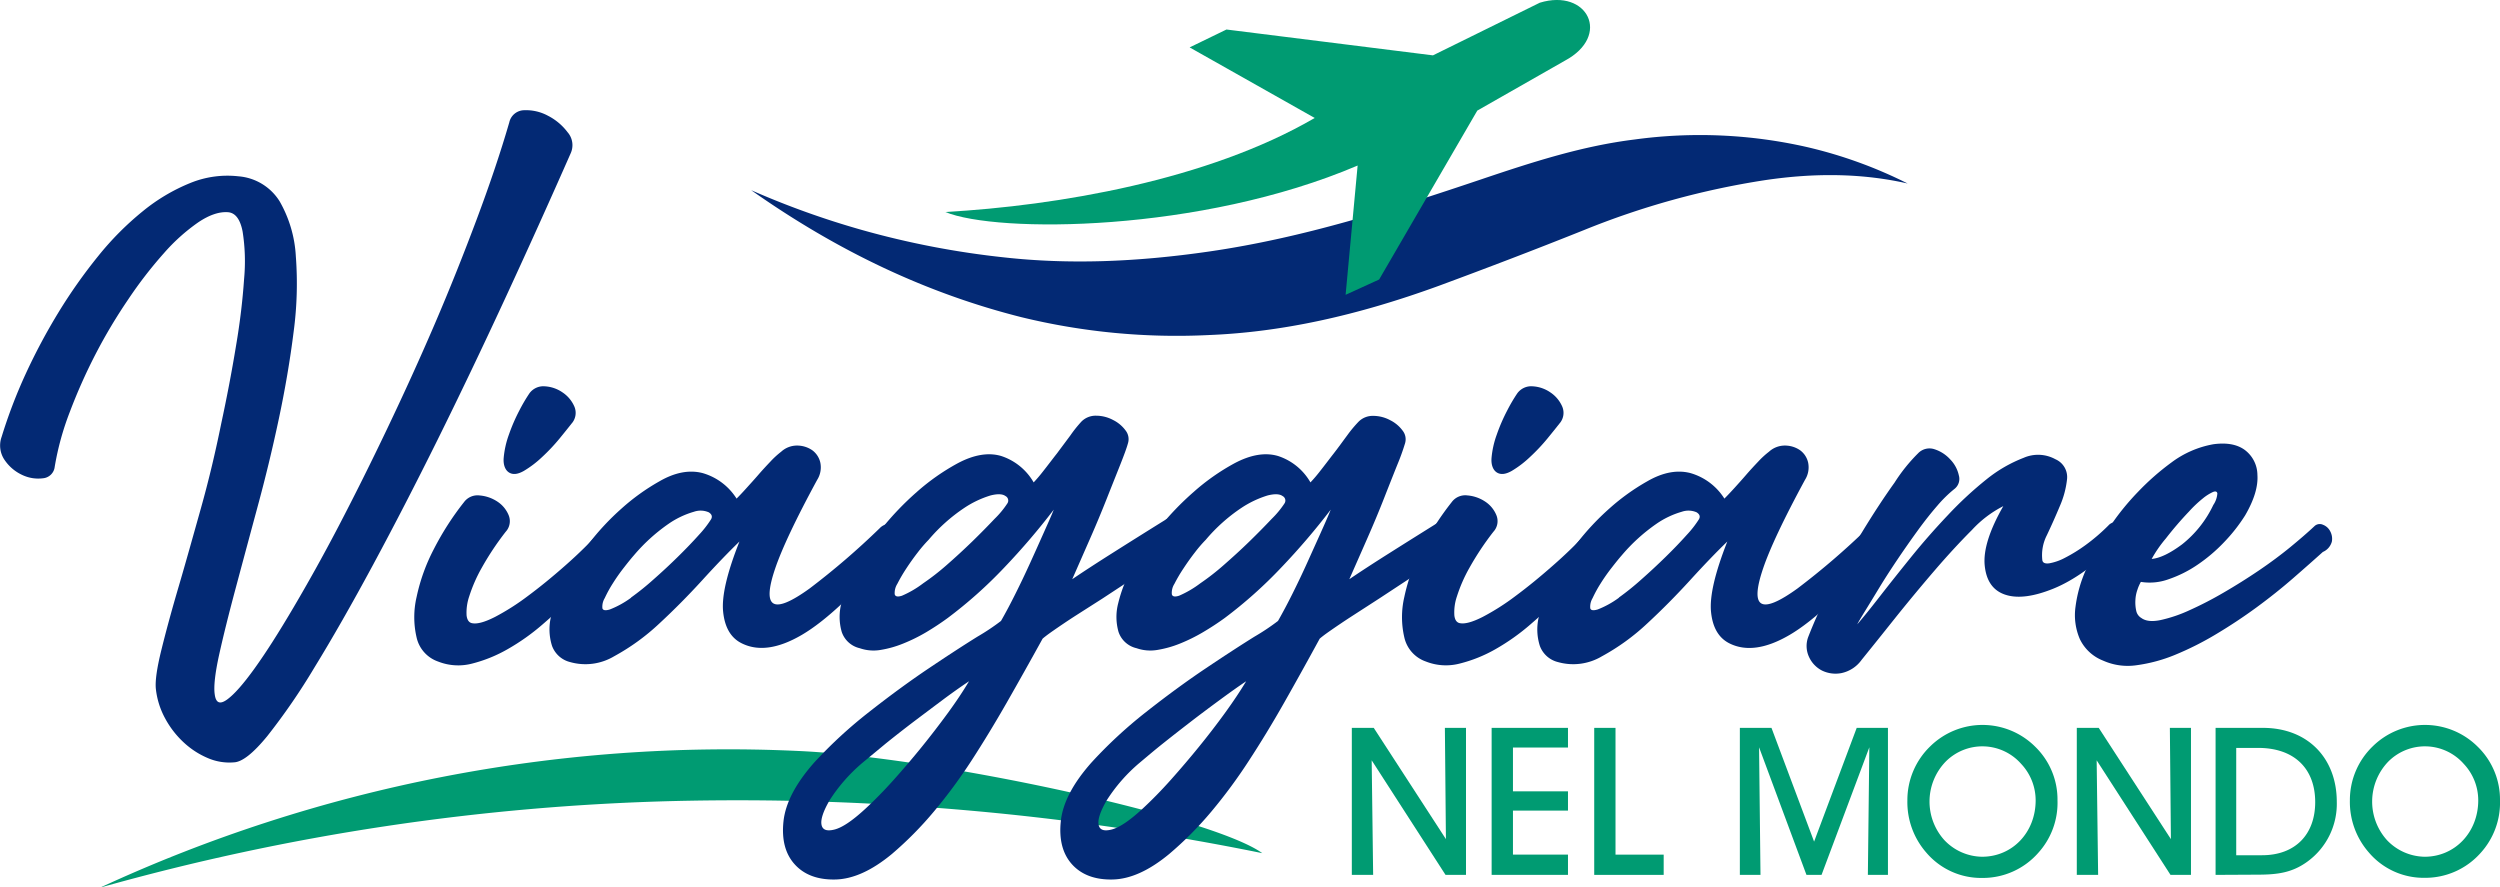 <svg xmlns="http://www.w3.org/2000/svg" viewBox="0 0 580.22 205.96"><defs><style>.cls-1,.cls-3{fill:#009b72;}.cls-2{fill:#032974;}.cls-3{fill-rule:evenodd;}</style></defs><g id="Layer_2" data-name="Layer 2"><g id="Layer_1-2" data-name="Layer 1"><path class="cls-1" d="M313.74,203.05V168.93h5.09l16.75,25.82-.24-25.82h4.9v34.12h-4.75l-17.14-26.59.34,26.59Z"/><path class="cls-1" d="M346.19,203.05V168.93h17.72v4.56H351.14v10.17h12.77v4.47H351.14v10.22h12.77v4.7Z"/><path class="cls-1" d="M370,203.05V168.93h4.94v29.42h11.18v4.7Z"/><path class="cls-1" d="M403.8,203.05V168.93h7.34l9.89,26.4,9.89-26.4h7.25v34.12h-4.66l.34-29.61-11.09,29.61h-3.5l-11-29.61.33,29.61Z"/><path class="cls-1" d="M448,173.2a17.31,17.31,0,0,1,24.29.05,17.08,17.08,0,0,1,5.23,12.52A17.31,17.31,0,0,1,473,198a17.12,17.12,0,0,1-13,5.76,16.7,16.7,0,0,1-12.91-5.86,17.78,17.78,0,0,1-4.41-12.1A17.35,17.35,0,0,1,448,173.2ZM451.28,195a12.28,12.28,0,0,0,8.73,3.84c7.06,0,12.44-5.66,12.44-13.1a12.36,12.36,0,0,0-3.36-8.45,12,12,0,0,0-17.52-.53,13.34,13.34,0,0,0-.29,18.24Z"/><path class="cls-1" d="M482,203.05V168.93h5.09l16.75,25.82-.24-25.82h4.9v34.12h-4.75l-17.14-26.59.34,26.59Z"/><path class="cls-1" d="M514.21,203.05V168.93h11c10.36,0,17.13,7,17.13,17.18A16.56,16.56,0,0,1,535.48,200c-3.65,2.64-7.15,3-11.67,3ZM525,198.49c7.68,0,12.33-4.8,12.33-12.33,0-7.73-4.8-12.58-13.25-12.58H519v24.91Z"/><path class="cls-1" d="M550.7,173.2a17.31,17.31,0,0,1,24.29.05,17.12,17.12,0,0,1,5.23,12.52,17.36,17.36,0,0,1-4.51,12.2,17.15,17.15,0,0,1-13,5.76,16.67,16.67,0,0,1-12.91-5.86,17.79,17.79,0,0,1-4.42-12.1A17.32,17.32,0,0,1,550.7,173.2ZM554,195a12.29,12.29,0,0,0,8.74,3.84c7,0,12.43-5.66,12.43-13.1a12.32,12.32,0,0,0-3.36-8.45,12,12,0,0,0-17.52-.53A13.37,13.37,0,0,0,554,195Z"/><path class="cls-1" d="M23.25,206a347.15,347.15,0,0,1,162-31.71c31.76,1.41,96.11,15.3,107.71,23.72a611.16,611.16,0,0,0-136-12.11A540.8,540.8,0,0,0,23.25,206Z"/><path class="cls-2" d="M379.41,32.37c-12,1.48-23.28,5.08-35.77,9.3-20.8,7-41.26,13.55-63,16.7-17.21,2.5-32.74,3-47.48,1.38A199.92,199.92,0,0,1,200,53.36a197,197,0,0,1-25.66-9.22c20.33,14.33,41,24,62.7,29.47a151.84,151.84,0,0,0,43.5,4.15c16.72-.66,34.24-4.42,53.57-11.49,10.81-4,21.77-8.17,33.51-12.87a187.09,187.09,0,0,1,41.95-11.58c12-1.79,22.94-1.55,33.17.77a104.41,104.41,0,0,0-23.46-8.48A112,112,0,0,0,379.41,32.37Z"/><path class="cls-2" d="M118.2,28.4a3.59,3.59,0,0,1,3.5-2.82,10.67,10.67,0,0,1,5.45,1.27,13.23,13.23,0,0,1,4.58,3.84,4.56,4.56,0,0,1,.74,4.84q-7.41,16.83-15.28,33.84T101.59,102q-7.74,15.61-15.07,29.2T73,154.88a148.67,148.67,0,0,1-11,16q-4.85,5.91-7.67,6.05a12.61,12.61,0,0,1-6.12-1,19.13,19.13,0,0,1-5.58-3.63,21.34,21.34,0,0,1-4.31-5.58,18.51,18.51,0,0,1-2.15-6.86c-.18-1.8.24-4.78,1.28-9s2.35-9.06,4-14.67,3.34-11.68,5.18-18.23S50,104.92,51.33,98.37q2-9.28,3.43-18c1-5.83,1.57-11,1.89-15.61a44.37,44.37,0,0,0-.34-11Q55.5,49.53,53,49.26q-3.11-.27-7,2.35a43.88,43.88,0,0,0-8,7.2,98,98,0,0,0-8.21,10.63A123.26,123.26,0,0,0,22.2,82.15a127.72,127.72,0,0,0-6,13.46,64.8,64.8,0,0,0-3.5,12.71A3,3,0,0,1,10,111a8.63,8.63,0,0,1-4.78-.74,10,10,0,0,1-4.1-3.43,5.93,5.93,0,0,1-.74-5.45A117.67,117.67,0,0,1,5.92,86.86a139.25,139.25,0,0,1,7.67-14.39,120.8,120.8,0,0,1,9.22-13.06A69,69,0,0,1,33.17,49a42.73,42.73,0,0,1,11-6.53,22.78,22.78,0,0,1,11.17-1.55,12.4,12.4,0,0,1,9.55,5.79,28.73,28.73,0,0,1,3.77,12.78A84.31,84.31,0,0,1,68.15,77q-1.22,9.76-3.43,20.18t-5,20.66q-2.76,10.22-5.11,19t-3.77,15.2q-1.41,6.47-1,9.15c.27,2,1.23,2.36,2.9,1.14s3.78-3.63,6.39-7.26,5.58-8.3,8.94-14S75,129,78.65,122s7.42-14.55,11.23-22.54,7.47-16,11-24.22S107.6,59,110.6,51,116.14,35.49,118.2,28.4Z"/><path class="cls-2" d="M139.6,123a2,2,0,0,1,1.88-.14,4.29,4.29,0,0,1,1.62,1.22,3.23,3.23,0,0,1,.74,1.88,2.39,2.39,0,0,1-.74,1.88,56.77,56.77,0,0,0-4,4.24q-2.56,2.9-5.92,6.19t-7.27,6.66a50.23,50.23,0,0,1-8.07,5.72,32.71,32.71,0,0,1-8.27,3.36,12.67,12.67,0,0,1-7.88-.47,7.69,7.69,0,0,1-5-5.58,20.73,20.73,0,0,1,0-9.42,43.34,43.34,0,0,1,4-11.1,66,66,0,0,1,7-10.9,3.89,3.89,0,0,1,3.63-1.55,8.72,8.72,0,0,1,4.11,1.42,6.88,6.88,0,0,1,2.62,3.16,3.62,3.62,0,0,1-.67,3.83,65.86,65.86,0,0,0-5.59,8.41,35,35,0,0,0-2.89,6.6,11.71,11.71,0,0,0-.61,4.44c.14,1.12.61,1.72,1.42,1.81q1.74.27,5.18-1.48a55,55,0,0,0,7.6-4.84q4.17-3.09,8.68-7.07A106.09,106.09,0,0,0,139.6,123Zm-7-24.62c-.63.8-1.55,1.95-2.76,3.43a43.85,43.85,0,0,1-4,4.24,23.85,23.85,0,0,1-4.24,3.23c-1.39.8-2.53.94-3.43.4s-1.41-1.77-1.27-3.43a21.27,21.27,0,0,1,1.21-5.38,41.36,41.36,0,0,1,2.42-5.59,38.25,38.25,0,0,1,2.35-4,4,4,0,0,1,3.57-1.62,8,8,0,0,1,4.1,1.41,7.54,7.54,0,0,1,2.76,3.3A3.74,3.74,0,0,1,132.6,98.37Z"/><path class="cls-2" d="M171.62,125.68q-3.76,3.63-8.61,8.95t-10,10.09a50.72,50.72,0,0,1-10.49,7.6,13,13,0,0,1-10.16,1.35,6,6,0,0,1-4.24-3.77,12.64,12.64,0,0,1-.27-6.66,30.27,30.27,0,0,1,3.1-8.28,63.08,63.08,0,0,1,5.72-8.81,58.83,58.83,0,0,1,7.6-8.14,49.59,49.59,0,0,1,8.81-6.32c3.59-2.07,6.93-2.69,10-1.89a13.82,13.82,0,0,1,7.87,5.92c.62-.62,1.39-1.43,2.28-2.42s1.82-2,2.76-3.09,1.89-2.11,2.83-3.1a20.54,20.54,0,0,1,2.49-2.28,5.43,5.43,0,0,1,3.76-1.42,6.22,6.22,0,0,1,3.44,1.08,4.89,4.89,0,0,1,1.88,2.89,5.44,5.44,0,0,1-.74,4Q182.26,125,179.89,132t-.33,8.08q2,1.08,8.34-3.5a174.15,174.15,0,0,0,16.28-14,3.21,3.21,0,0,1,2.29-1,2.14,2.14,0,0,1,1.68.87,3,3,0,0,1,.47,2.15,5.68,5.68,0,0,1-1.48,3q-12.64,14.81-21,19.72T172,149.23q-3.63-1.89-4.17-7.27T171.62,125.68Zm-25.16,13a60.7,60.7,0,0,0,5.18-4.17q2.9-2.55,5.65-5.25t4.91-5.11a24.7,24.7,0,0,0,2.83-3.63c.35-.63.18-1.17-.54-1.62a4.74,4.74,0,0,0-3.43-.13,20.12,20.12,0,0,0-5.92,2.82,41.33,41.33,0,0,0-8,7.27c-.63.72-1.41,1.68-2.35,2.89a43.17,43.17,0,0,0-2.56,3.64,29.23,29.23,0,0,0-1.88,3.43,3.84,3.84,0,0,0-.54,2.35c.13.49.72.59,1.75.27A21.48,21.48,0,0,0,146.46,138.73Z"/><path class="cls-2" d="M261.77,102.94c-.27,1-.86,2.6-1.75,4.85s-1.93,4.84-3.1,7.8-2.46,6.08-3.9,9.35-2.82,6.44-4.17,9.49q3.77-2.56,9.62-6.26t11.91-7.47a2.9,2.9,0,0,1,2.62-.33A3.66,3.66,0,0,1,275,122a3.79,3.79,0,0,1,.47,2.56,3.41,3.41,0,0,1-1.54,2.35c-1.26.81-2.88,1.88-4.85,3.23s-4.08,2.76-6.32,4.24l-6.86,4.51L249.46,143c-1.93,1.25-3.59,2.38-5,3.36s-2.22,1.62-2.49,1.88q-4.31,7.82-8.34,14.87t-8.14,13.39a120.16,120.16,0,0,1-8.68,11.77A82,82,0,0,1,207,198.2q-7,5.79-13.12,5.92t-9.42-3.5q-3.3-3.63-2.62-10T189,176.94a104.83,104.83,0,0,1,12.71-11.7q7.2-5.66,13.79-10.09t11.37-7.4a51.27,51.27,0,0,0,5.45-3.64q1.62-2.82,3.36-6.32c1.17-2.33,2.29-4.69,3.37-7.06s2.11-4.67,3.09-6.87,1.8-4,2.43-5.58a161.42,161.42,0,0,1-11.44,13.39,103.48,103.48,0,0,1-13.19,11.77q-2.41,1.76-5,3.3a39.1,39.1,0,0,1-5.32,2.62,24.24,24.24,0,0,1-5.24,1.48,9.75,9.75,0,0,1-4.85-.4,5.77,5.77,0,0,1-4.17-3.77,12.55,12.55,0,0,1-.07-6.73,32.57,32.57,0,0,1,3.37-8.41,62.85,62.85,0,0,1,6.05-8.94,67.81,67.81,0,0,1,8.07-8.41,51,51,0,0,1,9.49-6.66q5.65-3,10.09-1.69a13.52,13.52,0,0,1,7.54,6.13,34.7,34.7,0,0,0,2.28-2.69c1-1.26,2-2.6,3.1-4l3.16-4.24A29.25,29.25,0,0,1,251,97.83a4.64,4.64,0,0,1,3.43-1.35,8.37,8.37,0,0,1,3.91,1,8,8,0,0,1,2.89,2.42A3.27,3.27,0,0,1,261.77,102.94ZM224.9,158.11q-3,2-6.26,4.44t-6.66,5q-3.36,2.56-6.39,5l-5.45,4.51a38.6,38.6,0,0,0-7.6,8.68c-1.48,2.55-2.1,4.44-1.88,5.65s1.21,1.59,3,1.14,4.1-2,7.06-4.71q3.36-3.09,6.73-6.86t6.53-7.67q3.15-3.9,6-7.8T224.9,158.11Zm-10.63-22.74a55.82,55.82,0,0,0,5.45-4.24q3-2.62,5.92-5.45c1.93-1.88,3.65-3.63,5.18-5.25a21.17,21.17,0,0,0,3-3.63,1.18,1.18,0,0,0-.47-1.68c-.67-.49-1.82-.54-3.43-.14a23.12,23.12,0,0,0-6.12,2.9,39.86,39.86,0,0,0-8.28,7.4,33,33,0,0,0-2.49,2.89q-1.41,1.82-2.69,3.77a37.24,37.24,0,0,0-2.08,3.56,4,4,0,0,0-.61,2.42c.14.54.7.66,1.68.34A23.19,23.19,0,0,0,214.27,135.37Z"/><path class="cls-2" d="M326.08,102.94a51.53,51.53,0,0,1-1.75,4.85q-1.35,3.36-3.09,7.8t-3.9,9.35q-2.16,4.92-4.18,9.49,3.76-2.56,9.62-6.26t11.91-7.47a2.92,2.92,0,0,1,2.63-.33,3.66,3.66,0,0,1,1.95,1.61,3.91,3.91,0,0,1,.47,2.56,3.43,3.43,0,0,1-1.55,2.35c-1.26.81-2.87,1.88-4.84,3.23s-4.09,2.76-6.33,4.24l-6.86,4.51L313.77,143c-1.93,1.25-3.59,2.38-5,3.36s-2.22,1.62-2.49,1.88Q302,156.1,298,163.15t-8.14,13.39a120.16,120.16,0,0,1-8.68,11.77,81.24,81.24,0,0,1-9.82,9.89q-7,5.79-13.12,5.92t-9.42-3.5q-3.28-3.63-2.62-10t7.13-13.66A104.94,104.94,0,0,1,266,165.24q7.19-5.66,13.79-10.09t11.37-7.4a51.27,51.27,0,0,0,5.45-3.64q1.61-2.82,3.36-6.32c1.16-2.33,2.29-4.69,3.36-7.06s2.11-4.67,3.1-6.87,1.79-4,2.42-5.58a159.52,159.52,0,0,1-11.44,13.39,103.41,103.41,0,0,1-13.18,11.77q-2.43,1.76-5.05,3.3a39.57,39.57,0,0,1-5.31,2.62,24.48,24.48,0,0,1-5.25,1.48,9.7,9.7,0,0,1-4.84-.4,5.77,5.77,0,0,1-4.18-3.77,12.66,12.66,0,0,1-.06-6.73,32.16,32.16,0,0,1,3.36-8.41,63,63,0,0,1,6.06-8.94,66.38,66.38,0,0,1,8.07-8.41,50.56,50.56,0,0,1,9.48-6.66q5.66-3,10.1-1.69a13.47,13.47,0,0,1,7.53,6.13,34.3,34.3,0,0,0,2.29-2.69c1-1.26,2-2.6,3.09-4s2.13-2.85,3.16-4.24a29.14,29.14,0,0,1,2.63-3.16,4.63,4.63,0,0,1,3.43-1.35,8.33,8.33,0,0,1,3.9,1,8,8,0,0,1,2.89,2.42A3.24,3.24,0,0,1,326.08,102.94Zm-36.86,55.17c-2,1.34-4.06,2.82-6.26,4.44s-4.42,3.27-6.66,5-4.37,3.39-6.39,5-3.84,3.16-5.45,4.51a38.35,38.35,0,0,0-7.6,8.68c-1.48,2.55-2.11,4.44-1.89,5.65s1.21,1.59,3,1.14,4.11-2,7.07-4.71q3.36-3.09,6.72-6.86t6.53-7.67q3.17-3.9,6-7.8T289.22,158.11Zm-10.63-22.74a55.82,55.82,0,0,0,5.44-4.24c2-1.75,4-3.57,5.93-5.45s3.65-3.63,5.18-5.25a21.69,21.69,0,0,0,3-3.63,1.18,1.18,0,0,0-.48-1.68c-.67-.49-1.81-.54-3.43-.14a23.41,23.41,0,0,0-6.12,2.9,39.6,39.6,0,0,0-8.27,7.4,31.37,31.37,0,0,0-2.49,2.89q-1.41,1.82-2.69,3.77a35.49,35.49,0,0,0-2.09,3.56,3.86,3.86,0,0,0-.6,2.42c.13.54.69.66,1.68.34A23.69,23.69,0,0,0,278.59,135.37Z"/><path class="cls-2" d="M368.87,123a2,2,0,0,1,1.88-.14,4.29,4.29,0,0,1,1.62,1.22,3.23,3.23,0,0,1,.74,1.88,2.39,2.39,0,0,1-.74,1.88,56.77,56.77,0,0,0-4,4.24q-2.56,2.9-5.92,6.19t-7.27,6.66a50.23,50.23,0,0,1-8.07,5.72A32.71,32.71,0,0,1,338.8,154a12.64,12.64,0,0,1-7.87-.47,7.71,7.71,0,0,1-5-5.58,20.73,20.73,0,0,1,0-9.42,43.72,43.72,0,0,1,4-11.1,66,66,0,0,1,7-10.9,3.9,3.9,0,0,1,3.63-1.55,8.68,8.68,0,0,1,4.11,1.42,6.88,6.88,0,0,1,2.62,3.16,3.62,3.62,0,0,1-.67,3.83,65.86,65.86,0,0,0-5.59,8.41,35,35,0,0,0-2.89,6.6,11.47,11.47,0,0,0-.6,4.44c.13,1.12.6,1.72,1.41,1.81q1.74.27,5.18-1.48a54.36,54.36,0,0,0,7.6-4.84q4.17-3.09,8.68-7.07A104.42,104.42,0,0,0,368.87,123Zm-7-24.62c-.63.8-1.55,1.95-2.76,3.43a43.85,43.85,0,0,1-4,4.24,23.8,23.8,0,0,1-4.23,3.23c-1.4.8-2.54.94-3.44.4s-1.41-1.77-1.27-3.43a21.27,21.27,0,0,1,1.21-5.38,41.36,41.36,0,0,1,2.42-5.59,38.25,38.25,0,0,1,2.35-4,4,4,0,0,1,3.57-1.62,8,8,0,0,1,4.1,1.41,7.54,7.54,0,0,1,2.76,3.3A3.74,3.74,0,0,1,361.87,98.37Z"/><path class="cls-2" d="M400.89,125.68q-3.76,3.63-8.61,8.95t-10,10.09a51,51,0,0,1-10.5,7.6,13,13,0,0,1-10.16,1.35,6,6,0,0,1-4.24-3.77,12.55,12.55,0,0,1-.26-6.66,29.9,29.9,0,0,1,3.09-8.28,63.08,63.08,0,0,1,5.72-8.81,58.83,58.83,0,0,1,7.6-8.14,50,50,0,0,1,8.81-6.32c3.59-2.07,6.93-2.69,10-1.89a13.82,13.82,0,0,1,7.87,5.92c.62-.62,1.39-1.43,2.29-2.42s1.81-2,2.75-3.09,1.89-2.11,2.83-3.1a20.54,20.54,0,0,1,2.49-2.28,5.44,5.44,0,0,1,3.77-1.42,6.18,6.18,0,0,1,3.43,1.08,4.85,4.85,0,0,1,1.88,2.89,5.44,5.44,0,0,1-.74,4Q411.53,125,409.17,132t-.34,8.08q2,1.08,8.34-3.5a172.86,172.86,0,0,0,16.28-14,3.21,3.21,0,0,1,2.29-1,2.13,2.13,0,0,1,1.68.87,3,3,0,0,1,.47,2.15,5.68,5.68,0,0,1-1.48,3q-12.65,14.81-21,19.72t-14.12,1.95q-3.65-1.89-4.18-7.27T400.89,125.68Zm-25.16,13a60.7,60.7,0,0,0,5.18-4.17q2.89-2.55,5.65-5.25t4.91-5.11a24,24,0,0,0,2.83-3.63q.54-.94-.54-1.62a4.74,4.74,0,0,0-3.43-.13,20.12,20.12,0,0,0-5.92,2.82,41.33,41.33,0,0,0-8,7.27c-.63.72-1.41,1.68-2.35,2.89a43.17,43.17,0,0,0-2.56,3.64,29.23,29.23,0,0,0-1.88,3.43,3.91,3.91,0,0,0-.54,2.35c.13.49.72.59,1.75.27A21.48,21.48,0,0,0,375.73,138.73Z"/><path class="cls-2" d="M464.94,117.47a25.71,25.71,0,0,0-7.27,5.52q-4.17,4.17-8.68,9.42T440,143.24q-4.44,5.58-7.93,9.89a7.7,7.7,0,0,1-4.71,3.09,7.17,7.17,0,0,1-4.51-.6,6.61,6.61,0,0,1-3-3.16,6,6,0,0,1-.2-4.58,107.91,107.91,0,0,1,5-11q3.44-6.66,7.4-13.19T439.71,112a39.06,39.06,0,0,1,5.45-6.79,3.65,3.65,0,0,1,3.83-.94,8.36,8.36,0,0,1,3.63,2.35,7.6,7.6,0,0,1,2,3.7,2.94,2.94,0,0,1-.95,3.1,29.51,29.51,0,0,0-4,3.9q-2.22,2.55-4.57,5.78t-4.71,6.73q-2.36,3.5-4.24,6.59c-1.25,2.07-2.35,3.86-3.29,5.39s-1.55,2.55-1.82,3.09q1.88-2.14,5.18-6.39c2.2-2.83,4.62-5.87,7.27-9.15s5.49-6.53,8.54-9.75a85,85,0,0,1,9-8.35,32.15,32.15,0,0,1,8.62-5,8.35,8.35,0,0,1,7.4.33,4.51,4.51,0,0,1,2.69,4.58,21.23,21.23,0,0,1-1.69,6.32q-1.41,3.38-3,6.73A10.15,10.15,0,0,0,474,130c.09.62.63.87,1.61.74a12.37,12.37,0,0,0,3.64-1.28,36,36,0,0,0,4.84-3,44,44,0,0,0,5.25-4.51,2.14,2.14,0,0,1,1.68-.74,1.94,1.94,0,0,1,1.41.74,2.25,2.25,0,0,1,.41,1.75,4.15,4.15,0,0,1-1.35,2.29q-7.94,7.8-14.93,10.63T465.34,138q-4.17-1.41-4.71-6.73T464.94,117.47Z"/><path class="cls-2" d="M497,143.44q1.47,1.08,4.44.47a32.67,32.67,0,0,0,6.73-2.29,82.91,82.91,0,0,0,7.93-4.1q4.17-2.42,8.14-5.11t7.34-5.45q3.36-2.76,5.65-4.91a1.77,1.77,0,0,1,1.88-.27,3.14,3.14,0,0,1,1.68,1.48,3.67,3.67,0,0,1,.41,2.42,3.63,3.63,0,0,1-2.09,2.42q-3,2.7-6.93,6.12T523.67,141q-4.51,3.3-9.35,6.19a70.33,70.33,0,0,1-9.49,4.78,36,36,0,0,1-8.95,2.42,14,14,0,0,1-7.8-1.08,10,10,0,0,1-5.38-5,14,14,0,0,1-1-7.47,30.4,30.4,0,0,1,2.55-8.88,63,63,0,0,1,5.12-9.28,59.09,59.09,0,0,1,6.86-8.55,58.47,58.47,0,0,1,7.73-6.79,22.91,22.91,0,0,1,9.76-4.24c3-.4,5.4,0,7.2,1.28a7.31,7.31,0,0,1,3,5.85q.27,4-2.83,9.35a38.83,38.83,0,0,1-4.91,6.26,37.55,37.55,0,0,1-6.19,5.25,27.67,27.67,0,0,1-6.73,3.36,12.81,12.81,0,0,1-6.39.6,9.76,9.76,0,0,0-.8,1.82,8.38,8.38,0,0,0-.47,2.42,9,9,0,0,0,.2,2.49A2.52,2.52,0,0,0,497,143.44Zm2.42-13.72c1.88-.18,4.22-1.3,7-3.37a25.55,25.55,0,0,0,7.26-9.15,5.36,5.36,0,0,0,.94-2.69c-.09-.44-.42-.56-1-.33a10.76,10.76,0,0,0-2.42,1.54,28.22,28.22,0,0,0-3.16,3,81.19,81.19,0,0,0-5.38,6.26A28.85,28.85,0,0,0,499.38,129.72Z"/><path class="cls-3" d="M219.38,49.2c26.05-1.46,60.95-7.37,85.75-21.82L276.1,11l8.55-4.15,47.92,6L357.37.63c11.07-3.39,16.68,7.65,5.81,13.46-.45.24-20.32,11.58-20.32,11.58l-22.78,39.2-7.78,3.55,2.79-30C278.56,54,231.33,54.16,219.38,49.2"/></g></g></svg>